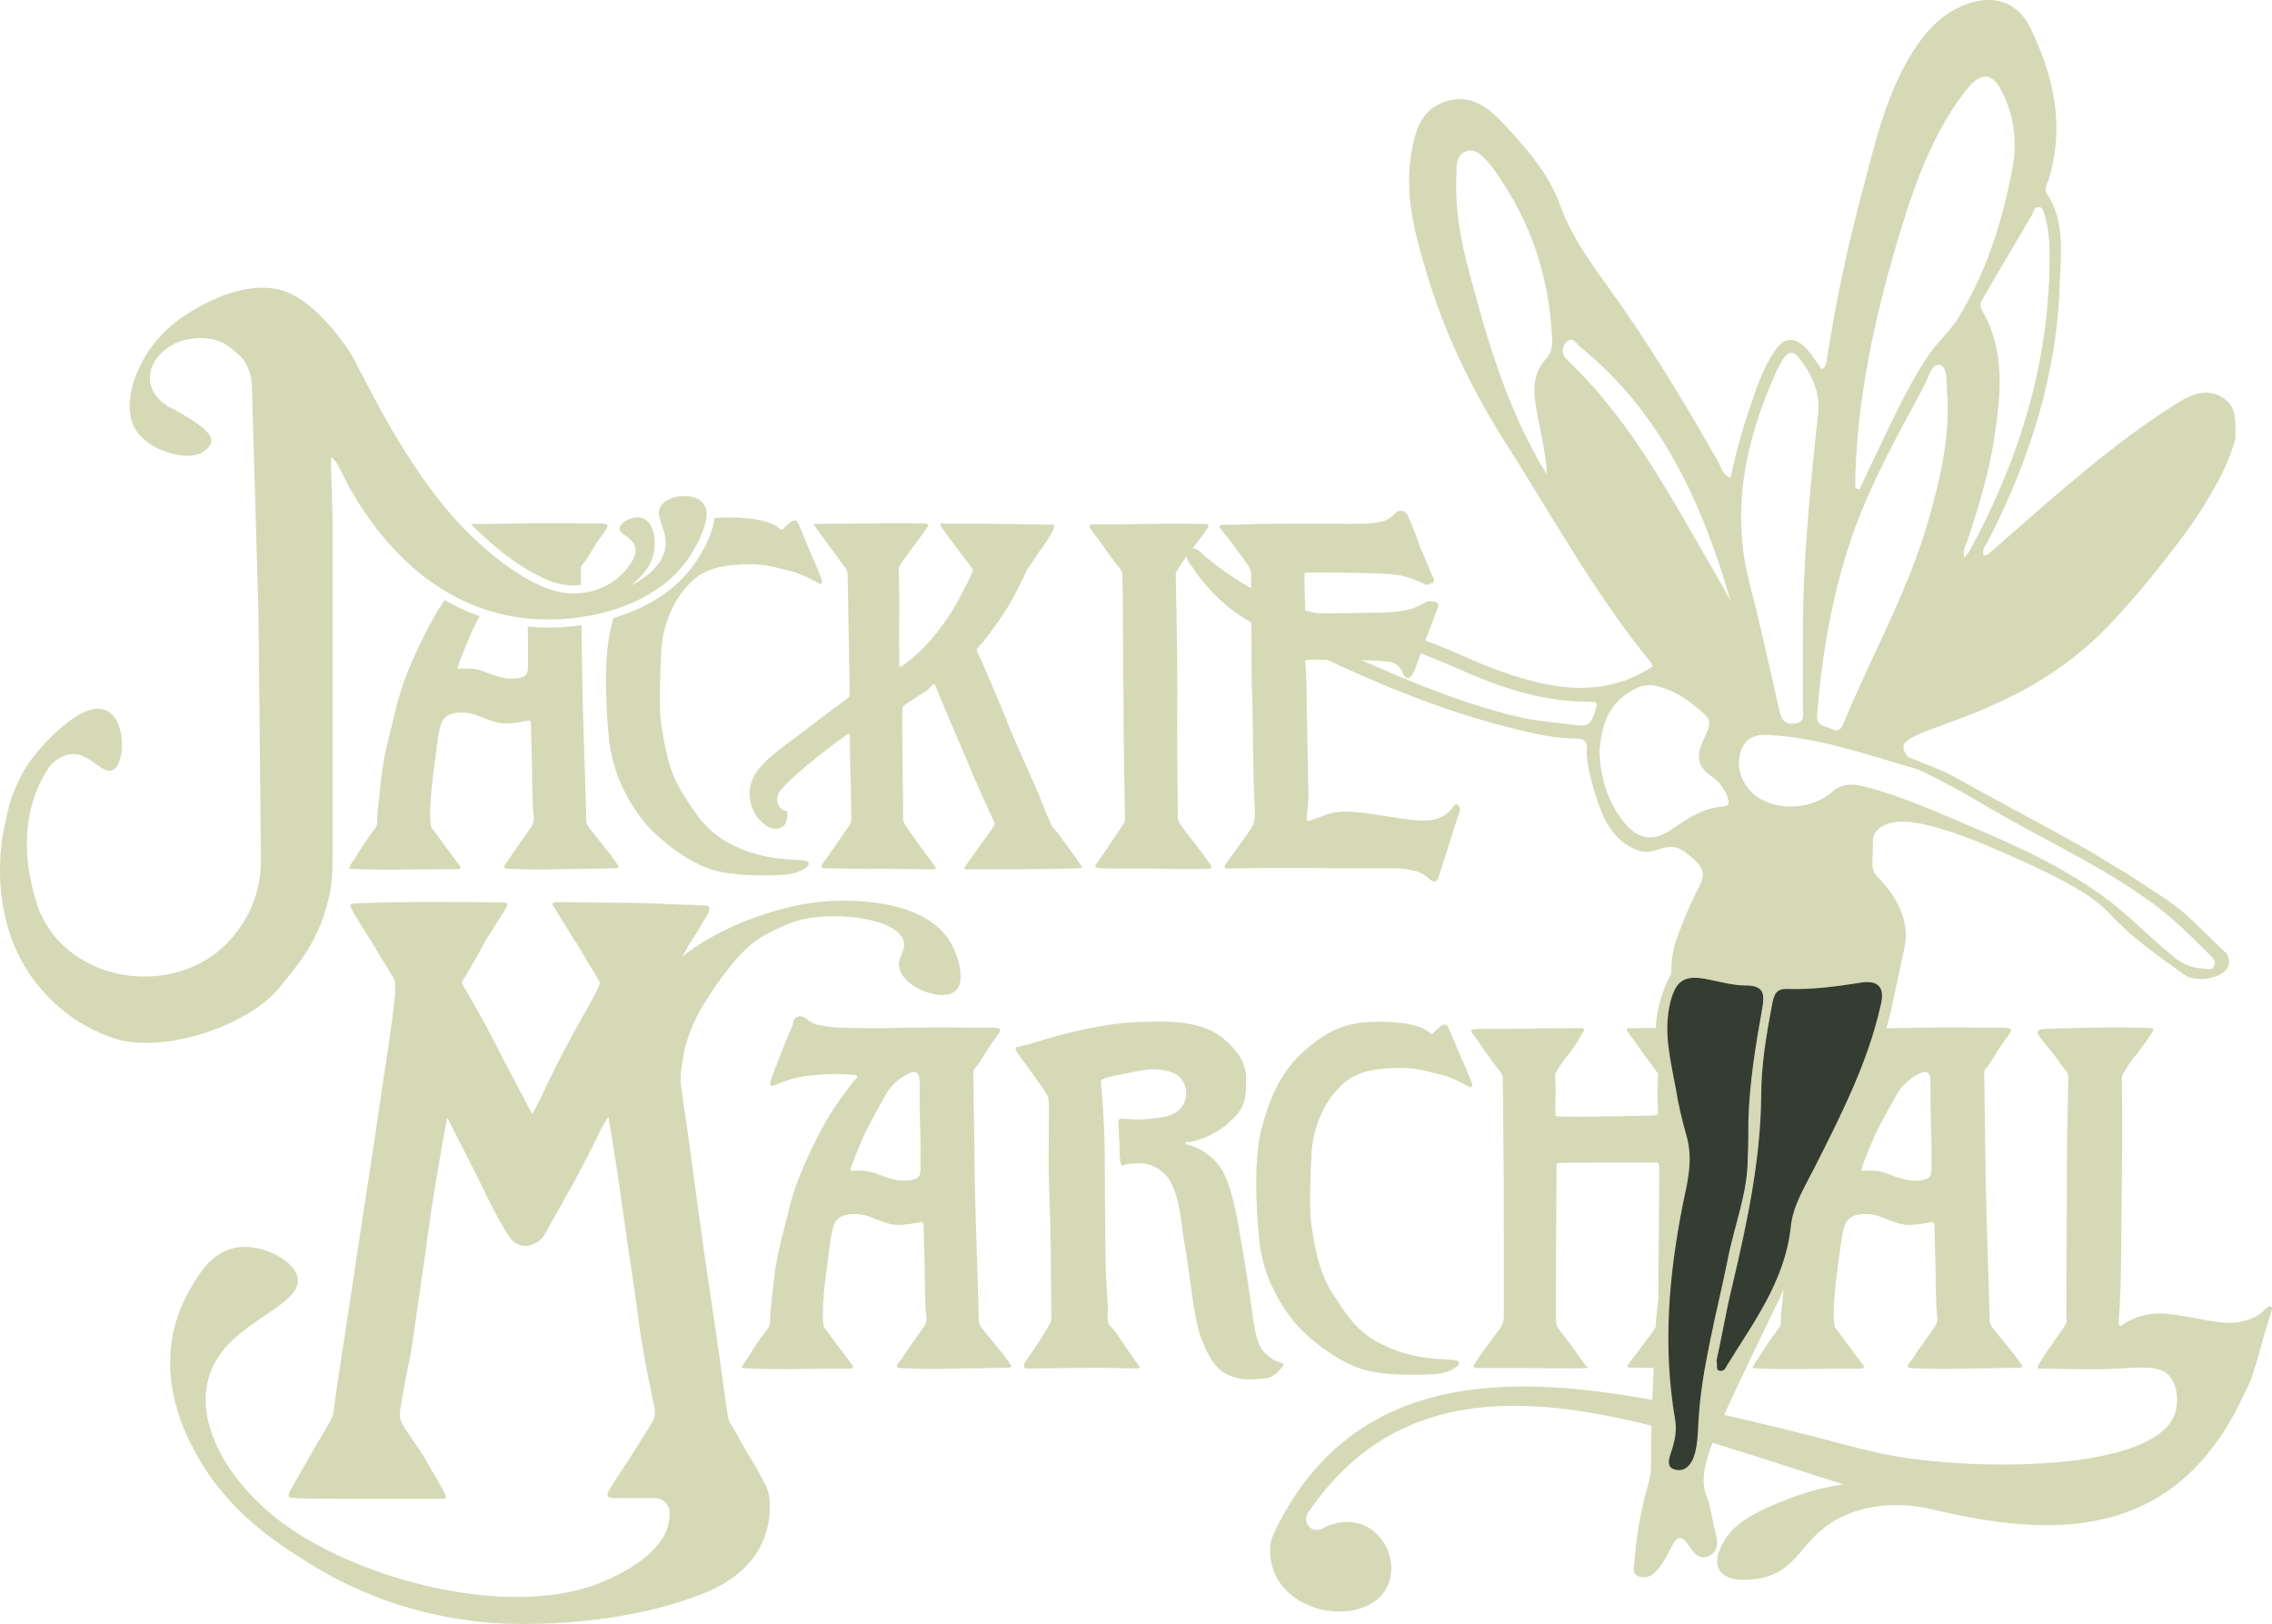 <?xml version="1.0" encoding="UTF-8"?>
<svg style="fill: #D6D9B6" id="Layer_1" data-name="Layer 1" xmlns="http://www.w3.org/2000/svg" xmlns:xlink="http://www.w3.org/1999/xlink" viewBox="0 0 58.706 41.959">
  <a xlink:href="87.2558823529412">
    <path id="fullLogo" d="M.103,21.409c-.051,.235-.5,2.48,.98,4.174,.239,.274,.849,.912,1.855,1.243,1.3,.428,3.459-.336,4.241-1.261,.709-.839,1.108-1.416,1.332-2.431,.029-.133,.05-.267,.061-.402h0c.014-.171,.022-.343,.022-.515V13.431c-.012-.478-.045-1.599-.045-1.599,.102-.025,.27,.356,.401,.62,.992,1.84,2.638,3.454,4.974,3.549,1.294,.064,3.023-.346,3.867-1.577,.055-.08,.701-1.04,.376-1.427-.227-.27-.893-.224-1.089,.075-.189,.289,.191,.613,.113,1.089-.07,.423-.468,.756-.889,.97,.299-.236,.566-.553,.609-.949,.027-.252-.021-.67-.281-.782-.245-.105-.613,.089-.623,.253-.01,.164,.342,.213,.405,.486,.042,.181-.068,.35-.144,.462-.036,.053-.076,.104-.119,.153-.511,.578-1.347,.727-2.06,.433-.855-.352-1.555-1.007-1.855-1.288-1.37-1.282-2.397-3.277-2.997-4.442-.183-.422-.957-1.501-1.707-1.859-.801-.39-1.865-.032-2.744,.546-.525,.346-.954,.825-1.21,1.4-.188,.423-.316,.936-.15,1.397,.254,.702,1.423,.999,1.807,.746,.498-.327,.136-.61-.699-1.087-1.306-.586-.489-2.002,.829-1.855,.231,.026,.459,.115,.644,.286,.059,.055,.175,.128,.269,.249,.23,.294,.235,.652,.236,.813l.166,5.741,.064,6.348c.008,.648-.178,1.291-.563,1.813-.051,.071-.104,.139-.158,.205-1.286,1.558-3.99,1.32-4.917-.475-.026-.05-.051-.102-.076-.155-.622-1.713-.281-3.018,.267-3.784,.153-.162,.328-.275,.528-.299,.492-.06,.813,.548,1.09,.411,.325-.16,.351-1.234-.124-1.518-.472-.283-1.197,.388-1.519,.711-.412,.415-.653,.801-.738,.979-.129,.267-.21,.459-.266,.641-.049,.159-.104,.425-.163,.696Z"/>
  </a>
  <a xlink:href="87.2558823529412">
    <path id="fullLogo-2" data-name="fullLogo" d="M24.519,24.282c-.815-1.221-3.103-1.008-3.402-.971-.083,.01-.321,.048-.432,.065-.022,.003-.044,.007-.066,.012-1.518,.328-2.541,.957-2.993,1.338,.042-.076,.086-.155,.135-.243l.013-.021c.278-.435,.481-.782,.537-.891,.037-.11,.037-.154-.075-.176-.094,0-1.125-.044-1.913-.066-.787,0-1.931-.022-1.969-.022-.056,.022-.113,.022-.056,.11,.056,.065,.387,.647,.63,1.001l.015,.024c.223,.391,.443,.736,.499,.845,.094,.11,.037,.176,.019,.22-.019,.066-.169,.352-.45,.836-.3,.528-.701,1.311-.889,1.707-.169,.374-.292,.603-.33,.669-.037,.088-.037,.066-.075,0-.019-.044-.675-1.254-1.013-1.936-.319-.616-.731-1.298-.75-1.342-.019-.044-.037-.044,.019-.132,.056-.087,.384-.643,.555-.975l.016-.028c.19-.29,.535-.845,.554-.888,.019-.044,.019-.088-.019-.088-.056-.022-1.331-.022-2.1-.022-.825,0-1.706,.022-1.857,.044-.075,0-.094,.044-.037,.132,.037,.088,.281,.484,.506,.836,.244,.418,.487,.792,.563,.924,.075,.132,.056,.176,.056,.352,0,.198-.075,.836-.338,2.53-.244,1.694-.469,3.08-.769,5.104-.319,2.068-.487,3.19-.487,3.278-.019,.088-.037,.11-.075,.198-.037,.066-.131,.242-.413,.704-.262,.462-.525,.924-.637,1.122-.094,.176,.019,.176,.15,.176,.131,.022,1.481,.022,1.95,.022h1.875c.075,0,.056-.066,.019-.154-.037-.088-.3-.528-.525-.924-.263-.418-.487-.704-.563-.858-.075-.132-.075-.242-.056-.374,.037-.132,.037-.35,.26-1.374l.004-.024c.167-1.069,.224-1.554,.392-2.672,.131-1.144,.506-3.212,.525-3.3l.035-.169c.037,.066,.322,.631,.791,1.555,.281,.594,.506,1.034,.806,1.518,.112,.176,.302,.247,.428,.24,.125-.005,.351-.083,.458-.242,.094-.154,.539-.966,.839-1.494,.176-.331,.436-.828,.612-1.198,.053-.111,.051-.102,.112-.21,.078-.138,.117-.189,.118-.189,.066,.383,.245,1.446,.377,2.455,.188,1.364,.225,1.452,.375,2.596,.15,1.188,.394,2.222,.431,2.42q.037,.22,0,.308c-.019,.088-.225,.374-.544,.902-.319,.484-.562,.858-.637,.99-.056,.132-.019,.154,.094,.176h1.101c.216,0,.389,.176,.385,.392-0,.023-.001,.046-.002,.071-.031,1.134-1.906,1.776-2.034,1.818-2.336,.771-5.898-.186-7.813-1.526-1.74-1.217-2.813-3.234-1.659-4.611,.719-.857,2.125-1.255,1.873-1.916-.152-.4-.86-.758-1.445-.714-.714,.053-1.088,.693-1.338,1.137-.969,1.719-.247,3.375,.053,3.961,.271,.527,.856,1.625,2.462,2.695,.862,.574,2.505,1.669,5.244,1.916,0,0,2.732,.246,5.244-.649,.465-.166,.703-.295,.856-.39,1.149-.709,1.183-1.719,1.136-2.198-.001-.004-.001-.008-.002-.013-.015-.105-.047-.207-.095-.301-.086-.17-.229-.457-.406-.728-.244-.396-.413-.748-.488-.836-.056-.088-.075-.154-.094-.308-.037-.154-.113-.88-.394-2.75-.281-1.804-.525-3.828-.75-5.324-.017-.126-.034-.249-.051-.369-.014-.101-.015-.266-.003-.367,.095-.784,.24-1.361,1.144-2.564,.645-.859,1.044-.99,1.433-1.175,.118-.057,.267-.115,.44-.171,.065-.021,.131-.036,.198-.047,.096-.016,.205-.034,.288-.043,.95-.101,2.114,.123,2.25,.622,.071,.262-.189,.42-.103,.721,.146,.511,1.128,.857,1.448,.557,.257-.242,.091-.907-.18-1.314Z"/>
  </a>
  <a xlink:href="87.2558823529412">
    <path id="fullLogo-3" data-name="fullLogo" d="M27.906,22.318c-.041-.064-.601-.842-.669-.906-.068-.064-.068-.089-.096-.153-.027-.051-.137-.306-.328-.791-.205-.472-.505-1.136-.737-1.684-.205-.536-.751-1.812-.819-1.927-.055-.089,.014-.115,.082-.204,.082-.064,.409-.51,.696-.957,.273-.46,.437-.842,.464-.893,.027-.064,.041-.115,.096-.166,.041-.038,.15-.242,.314-.46,.177-.23,.3-.459,.314-.51,.014-.064,.041-.115-.041-.115-.068,.013-.846-.013-1.31-.013-.45-.013-1.474,0-1.529-.013-.055,0-.055,.025-.027,.076s.164,.23,.396,.549c.232,.293,.355,.459,.396,.523,.055,.076,.027,.089,0,.14-.014,.051-.055,.14-.287,.587-.232,.447-.532,.868-.819,1.187-.3,.345-.642,.587-.696,.625-.068,.038-.068,.013-.068-.038,0-.076-.014-.906,0-1.429,0-.523-.014-.906-.014-.97,0-.077,0-.089,.014-.128,.014-.051,.123-.204,.314-.46,.177-.242,.382-.51,.423-.587q.041-.064-.055-.076c-.068,0-.928-.013-1.392,0-.45,0-1.351,.013-1.433,.013-.068,0-.082,.013-.041,.051,.027,.064,.177,.242,.396,.549,.218,.293,.355,.485,.396,.536,.027,.038,.027,.064,.055,.128,0,.064,.014,.587,.027,1.493,.014,.919,.027,1.57,.027,1.621,0,.064-.014,.089-.055,.128-.041,.025-1.104,.822-1.251,.943-.155,.127-.944,.64-1.163,1.062-.232,.421-.096,.931,.205,1.2,.258,.241,.452,.164,.535,.114,.074-.063,.095-.139,.109-.23,.007-.044,.033-.178-.035-.186-.055-.006-.097-.021-.162-.107-.089-.119-.072-.286,.019-.404,.377-.483,1.71-1.45,1.756-1.472,.041-.013,.041,.025,.041,.076,.014,.038,0,.587,.027,1.11,.014,.536,.014,.868,.014,.957,.014,.089-.014,.153-.041,.217-.041,.051-.082,.115-.287,.408-.205,.293-.382,.549-.423,.6-.041,.076-.014,.089,.041,.102,.068,0,.942,.025,1.461,.013,.519,0,1.324,.026,1.379,.013,.068,0,.068-.038,.027-.076-.027-.051-.273-.37-.437-.6-.164-.23-.287-.408-.328-.472-.041-.077-.055-.102-.055-.179,.014-.089-.014-1.276-.014-1.914-.014-.651,0-.855,0-.906,0-.038-.014-.038,.027-.064,.027-.038,.191-.14,.423-.293,.246-.14,.259-.191,.314-.242,.068-.051,.055-.038,.082,0,.014,.038,.491,1.174,.819,1.927,.314,.778,.696,1.569,.71,1.608,.014,.064,0,.077-.027,.115-.014,.038-.137,.204-.328,.459-.164,.255-.341,.472-.396,.562-.068,.089,.014,.076,.068,.076h1.42c.614-.013,1.351-.013,1.447-.025,.096-.013,.096-.038,.027-.115Z"/>
  </a>
  <path id="fullLogo-4" data-name="fullLogo" d="M29.696,13.538c.587-.013,1.365,0,1.461,0,.082,.013,.082,.051,.055,.089-.055,.115-.246,.332-.409,.561-.191,.23-.355,.498-.382,.549-.041,.051-.041,.102-.041,.128,0,.038,.041,1.672,.041,3.011-.014,1.34,.014,3.178,.014,3.229,0,.077,.014,.089,.027,.128,.014,.051,.246,.37,.423,.574,.164,.217,.355,.485,.396,.536,.027,.051,.041,.089-.014,.102-.096,.013-.792,.013-1.502,0-.724,0-1.31,0-1.365-.013-.055-.013-.136-.013-.082-.102,.068-.089,.232-.306,.396-.574,.191-.268,.3-.447,.328-.485,.027-.038,.027-.064,.027-.102,0-.077-.041-1.94-.041-3.229-.014-1.302-.014-2.999-.027-3.075,0-.076-.014-.115-.055-.166-.041-.038-.177-.217-.369-.485-.191-.281-.368-.498-.409-.562-.041-.051,0-.102,.041-.102,.068,0,.887,0,1.488-.013Z"/>
  <path id="fullLogo-5" data-name="fullLogo" d="M33.711,14.865c-.014,.064,.014,.881,.014,.919,0,.051,.014,.064,.068,.064s1.461,0,2.061-.026c.614-.025,.833-.179,.928-.23,.109-.051,.109-.076,.232-.051,.136,.013,.15,.051,.15,.102s-.191,.523-.382,1.034c-.177,.51-.259,.74-.328,.804-.068,.089-.164,.013-.191-.051-.027-.077-.055-.153-.15-.23-.082-.089-.191-.102-.382-.115-.177-.038-1.857-.038-1.938-.038-.055,0-.082,.038-.068,.076,.014,.038,.041,.549,.041,1.276,.014,.74,.041,1.787,.041,2.042,.014,.255-.041,.6-.041,.702,0,.077,.041,.077,.068,.064,.041-.013,.109-.038,.464-.166,.396-.128,.819-.064,1.693,.077,.846,.128,.956,.102,1.201,.013,.259-.102,.314-.255,.396-.332,.082-.064,.15,.076,.136,.14-.027,.064-.218,.676-.328,1.021-.109,.345-.218,.702-.259,.778-.055,.064-.109,.038-.15,.013-.041-.038-.177-.14-.246-.179-.082-.051-.3-.102-.505-.128-.191-.025-1.242,0-1.993-.013-.724-.013-2.471,0-2.526,.013-.068,0-.096-.051-.055-.102,.027-.051,.587-.804,.655-.919,.068-.102,.109-.217,.109-.396,0-.166-.027-.498-.041-1.2-.014-.689-.014-1.646-.041-2.08,0-.459-.027-2.744-.014-2.884,0-.115-.014-.115-.068-.23-.055-.115-.724-.983-.751-1.008-.027-.026,.027-.064,.068-.064,.055,0,.491,0,.956-.025,.464,0,2.034-.013,2.321,0,.3,0,.642,0,.86-.064,.232-.064,.273-.166,.369-.242,.123-.064,.218-.013,.259,.038,.055,.064,.205,.46,.382,.944,.205,.459,.287,.689,.314,.727,.027,.064,.014,.089-.014,.115-.041,.026-.082,.038-.136,.051-.055,.013-.041,.013-.109-.025-.068-.038-.355-.166-.628-.217-.3-.051-.792-.051-1.27-.064-.491,0-1.065-.013-1.119,0-.041,.013-.055-.013-.055,.064Z"/>
  <path id="fullLogo-6" data-name="fullLogo" d="M26.049,35.339c-.068,.013-.955,.013-1.542,.025-.573,.025-1.091-.013-1.214-.013-.15,0-.123-.05-.096-.113,.041-.05,.068-.063,.205-.289,.164-.227,.327-.466,.464-.654,.109-.176,.068-.227,.055-.441-.014-.201-.027-.579-.027-1.032-.014-.441-.027-1.095-.027-1.133-.014-.05,.014-.113-.068-.113-.068,0-.15,.05-.532,.075-.409,.025-.75-.264-1.105-.277-.368-.025-.518,.101-.573,.201-.068,.101-.109,.252-.218,1.133-.123,.869-.123,1.41-.096,1.473,0,.075,0,.088,.041,.151,.055,.05,.136,.189,.341,.453,.191,.264,.314,.415,.368,.491,.041,.063,.014,.075-.055,.088-.068,0-.9,0-1.583,.013-.655,0-1.078-.013-1.173-.025-.082,0-.041-.025,0-.113,.041-.063,.096-.126,.246-.378,.164-.252,.286-.403,.355-.503,.082-.113,.082-.126,.082-.264,0-.113,.014-.264,.096-.994,.082-.717,.191-1.02,.409-1.913,.218-.881,.709-1.8,.955-2.24,.245-.44,.723-1.044,.777-1.095,.027-.038,.027-.063-.027-.076-.055,0-.136-.013-.436-.025-.314,0-.587,.013-.982,.075-.382,.076-.587,.189-.668,.214-.082,.038-.15,.025-.109-.101,.027-.126,.477-1.259,.559-1.422,.027-.063,0-.176,.123-.239,.082-.05,.218,0,.327,.113,.109,.088,.382,.126,.6,.151,.232,.025,1.187,.038,1.896,.013,.709-.013,2.005,0,2.251,0,.245,.013,.164,.075,.15,.126-.014,.05-.164,.214-.327,.478-.164,.264-.218,.365-.286,.428-.041,.05-.055,.063-.055,.151,0,.075,.027,2.077,.041,2.933,.014,.843,.109,3.348,.096,3.423,0,.088,.027,.138,.068,.201,.041,.063,.205,.252,.396,.491,.205,.239,.341,.441,.368,.491,.027,.025,.027,.063-.068,.063Zm-2.292-7.464c0-.101-.055-.252-.3-.126-.164,.088-.396,.239-.559,.516-.15,.277-.368,.642-.573,1.07-.177,.415-.341,.805-.341,.869,0,.05-.027,.05,.041,.05,.068,0,.314-.038,.6,.063,.273,.101,.546,.214,.791,.189,.232-.013,.327-.063,.355-.164,.027-.113,.014-.176,.014-.302,0-.138,.014-.403-.014-1.019-.014-.617,0-1.02-.014-1.145Z"/>
  <path id="fullLogo-7" data-name="fullLogo" d="M26.632,26.969c.273-.088,1.596-.503,2.66-.554,1.037-.05,1.828-.025,2.374,.466,.518,.466,.546,.805,.532,1.12,0,.327-.027,.655-.409,.969-.314,.327-.887,.541-1.105,.541-.096,0-.055,.05-.014,.063,.055,.013,.532,.113,.873,.604,.327,.503,.464,1.561,.546,2.001,.082,.478,.191,1.171,.273,1.775,.068,.554,.164,.894,.355,1.032,.164,.138,.177,.164,.314,.201,.109,.038,.177,.038,.096,.138s-.205,.264-.423,.289c-.246,.025-.641,.088-1.023-.113-.3-.151-.505-.529-.682-1.032-.191-.642-.286-1.85-.409-2.429-.082-.566-.136-1.296-.464-1.674-.355-.365-.682-.302-.819-.302s-.259,.038-.3,.05c-.041,0-.041-.038-.055-.076,0-.038-.027-.126-.027-.478-.014-.315-.027-.541-.027-.592,.014-.05,.027-.063,.109-.063,.068,0,.3,.05,.75,0,.45-.05,.628-.113,.764-.289,.164-.189,.191-.541-.027-.768-.191-.214-.709-.252-.996-.189-.273,.05-.791,.151-.914,.189-.123,.038-.15,.075-.136,.126,.014,.063,.082,.957,.096,1.674,0,.743,.014,2.555,.027,3.121,.014,.554,.068,.982,.054,1.145-.014,.151-.014,.264,.068,.352s.15,.164,.327,.441c.191,.289,.368,.529,.396,.566,.041,.038,.054,.088-.068,.088-.136,0-.832-.025-1.46-.013-.6,0-1.269,.013-1.364,.013-.082-.013-.082-.088-.041-.151,.041-.075,.177-.252,.341-.503,.164-.252,.273-.453,.314-.516,.027-.088,.027-.101,.027-.164s0-.491-.014-1.523c0-1.032-.055-1.737-.055-2.53s.014-1.397,0-1.523c-.014-.113,0-.113-.068-.201-.055-.113-.109-.164-.328-.478-.218-.315-.436-.566-.45-.642-.027-.076,.027-.076,.055-.076,.096-.025,.191-.05,.327-.088Z"/>
  <path id="fullLogo-8" data-name="fullLogo" d="M37.709,27.221c.164,.352,.286,.667,.314,.743,.027,.076,.041,.176-.096,.101-.136-.075-.477-.264-.819-.327-.314-.075-.614-.176-1.187-.138-.546,.038-.982,.113-1.378,.566-.409,.441-.641,1.12-.655,1.674-.027,.541-.068,1.384,0,1.825,.068,.466,.177,1.171,.518,1.712,.355,.554,.641,1.07,1.405,1.41,.778,.365,1.569,.327,1.733,.352,.15,.013,.205,.075,.109,.164-.096,.088-.314,.189-.573,.201-.259,.025-1.269,.063-1.883-.126-.6-.176-1.378-.768-1.746-1.208-.368-.453-.819-1.183-.914-2.127-.096-.931-.136-2.228,.082-2.958,.205-.755,.518-1.46,1.119-1.964,.614-.529,1.091-.743,2.019-.717,.928,.025,1.119,.227,1.214,.302,.041,.025,.027,0,.068-.013,.027-.038,.205-.214,.273-.214,.082,0,.068,0,.096,.038,.041,.075,.15,.352,.3,.705Z"/>
  <path id="fullLogo-9" data-name="fullLogo" d="M44.997,35.263c.027,.038,.041,.088-.082,.088-.15,0-.805-.013-1.337-.013-.559,.013-1.405,0-1.46,0-.068,0-.082-.025-.041-.088,.041-.063,.286-.365,.45-.604,.191-.239,.245-.34,.273-.39s.055-.075,.055-.189c0-.113-.014-.944,0-1.422,0-.503,.027-2.505,.014-2.542q-.014-.05-.055-.063h-1.228c-.477,0-1.269,0-1.31,.013-.041,0-.054,.013-.054,.063s-.014,1.233-.014,1.976c0,.73-.014,1.976,0,2.089,.014,.101,.068,.138,.123,.239,.068,.075,.082,.088,.273,.352,.205,.277,.327,.466,.368,.516,.055,.038,.109,.063-.014,.063-.109,.013-.764,0-1.432,0h-1.337c-.082,0-.15-.013-.082-.113,.082-.126,.15-.252,.368-.529,.205-.277,.3-.403,.327-.453,.027-.038,.055-.138,.055-.201v-2.253c0-.516,0-1.636-.014-2.58,0-.957-.014-1.284-.014-1.334,0-.076,.014-.088-.027-.138-.027-.05-.177-.227-.382-.516-.191-.289-.355-.503-.382-.541s-.068-.088,.082-.101c.096-.013,.737,0,1.337-.013,.6-.013,1.323-.013,1.391-.013,.082,0,.109,.025,.068,.075-.041,.05-.164,.327-.382,.592-.218,.277-.3,.428-.327,.466-.027,.05-.027,.075-.027,.101,0,.025,.027,.289,.014,.516-.014,.365,0,.415,0,.466-.014,.038,0,.063,.068,.063,.068,.013,.791,.013,1.391,0,.587-.013,1.037-.013,1.064-.025,.027,0,.109,.025,.123-.075,0-.076-.014-.289-.014-.529,.014-.252,.014-.39,.014-.428,0-.025,.014-.013,0-.05-.027-.025-.123-.189-.355-.478-.205-.302-.423-.592-.436-.617-.027-.038-.014-.075,.041-.075s.846-.013,1.405,0c.573,0,1.378-.013,1.446-.013,.055,.013,.136,.013,.068,.113-.082,.113-.273,.352-.423,.566-.177,.239-.273,.365-.314,.428-.027,.05-.041,.075-.041,.138,0,.05,.027,1.057,.014,1.573,0,.516,0,1.712-.014,2.303v2.341c0,.164,.027,.227,.096,.289,.055,.088,.123,.214,.3,.441,.15,.214,.355,.491,.368,.516Z"/>
  <path id="fullLogo-10" data-name="fullLogo" d="M52.169,35.339c-.068,.013-.955,.013-1.542,.025-.573,.025-1.091-.013-1.214-.013-.15,0-.123-.05-.096-.113,.041-.05,.068-.063,.205-.289,.164-.227,.327-.466,.464-.654,.109-.176,.068-.227,.055-.441-.014-.201-.027-.579-.027-1.032-.014-.441-.027-1.095-.027-1.133-.014-.05,.014-.113-.068-.113-.068,0-.15,.05-.532,.075-.409,.025-.75-.264-1.105-.277-.368-.025-.518,.101-.573,.201-.068,.101-.109,.252-.218,1.133-.123,.869-.123,1.41-.096,1.473,0,.075,0,.088,.041,.151,.055,.05,.136,.189,.341,.453,.191,.264,.314,.415,.368,.491,.041,.063,.014,.075-.055,.088-.068,0-.9,0-1.583,.013-.655,0-1.078-.013-1.173-.025-.082,0-.041-.025,0-.113,.041-.063,.096-.126,.246-.378,.164-.252,.286-.403,.355-.503,.082-.113,.082-.126,.082-.264,0-.113,.014-.264,.096-.994,.082-.717,.191-1.02,.409-1.913,.218-.881,.709-1.8,.955-2.24,.245-.44,.723-1.044,.777-1.095,.027-.038,.027-.063-.027-.076-.055,0-.136-.013-.436-.025-.314,0-.587,.013-.982,.075-.382,.076-.587,.189-.668,.214-.082,.038-.15,.025-.109-.101,.027-.126,.477-1.259,.559-1.422,.027-.063,0-.176,.123-.239,.082-.05,.218,0,.327,.113,.109,.088,.382,.126,.6,.151,.232,.025,1.187,.038,1.896,.013,.709-.013,2.005,0,2.251,0,.245,.013,.164,.075,.15,.126-.014,.05-.164,.214-.327,.478-.164,.264-.218,.365-.286,.428-.041,.05-.055,.063-.055,.151,0,.075,.027,2.077,.041,2.933,.014,.843,.109,3.348,.096,3.423,0,.088,.027,.138,.068,.201,.041,.063,.205,.252,.396,.491,.205,.239,.341,.441,.368,.491,.027,.025,.027,.063-.068,.063Zm-2.292-7.464c0-.101-.055-.252-.3-.126-.164,.088-.396,.239-.559,.516-.15,.277-.368,.642-.573,1.07-.177,.415-.341,.805-.341,.869,0,.05-.027,.05,.041,.05,.068,0,.314-.038,.6,.063,.273,.101,.546,.214,.791,.189,.232-.013,.327-.063,.355-.164,.027-.113,.014-.176,.014-.302,0-.138,.014-.403-.014-1.019-.014-.617,0-1.02-.014-1.145Z"/>
  <a xlink:href="87.2558823529412">
    <path id="fullLogo-11" data-name="fullLogo" d="M56.203,36.511c-.416,1.301-3.894,1.481-6.285,1.242-1.46-.146-1.99-.382-3.669-.79-5.056-1.227-10.787-2.617-13.32,2.622-.064,.132-.1,.266-.107,.4-.028,.52,.192,.977,.619,1.287,.333,.242,.755,.37,1.165,.37,.22,0,.437-.037,.634-.114,.661-.256,.806-.868,.656-1.361-.153-.503-.647-.97-1.37-.809-.126,.028-.241,.073-.343,.133-.092,.054-.202,.057-.294,.006-.087-.048-.14-.132-.143-.24-.002-.057,.016-.115,.049-.164,2.895-4.271,7.732-2.707,12.41-1.194,.471,.152,.956,.309,1.432,.458-.725,.092-1.276,.312-1.687,.476-.949,.379-1.242,.717-1.391,.97-.075,.126-.302,.511-.124,.779,.239,.36,.992,.212,1.077,.194,.537-.114,.801-.423,1.081-.751,.166-.195,.337-.396,.58-.578,.314-.236,.698-.402,1.141-.491,.511-.103,1.058-.088,1.623,.047,2.982,.71,6.269,.91,8.05-2.985,.057-.125,.17-.309,.211-.485,.001-.003,.002-.005,.003-.007,.027-.076,.109-.318,.201-.665,.084-.318,.286-.969,.3-1.02,.014-.05-.014-.151-.15-.038-.123,.138-.355,.34-.873,.378-.518,.025-1.351-.264-1.978-.239-.532,.038-.819,.264-.873,.302-.068,.038-.082,.013-.082-.076,0-.126,.055-.667,.055-1.347,.014-.667,.014-1.762,.027-2.53,.014-.78,0-2.291,0-2.379,0-.101,0-.126,.041-.189,.055-.075,.123-.227,.355-.503,.218-.289,.341-.466,.382-.541,.055-.088,.055-.113-.082-.113-.137-.013-.791-.025-1.391-.013-.6,.013-1.146,.025-1.351,.038-.109,0-.15,.076-.123,.126,.027,.063,.191,.277,.382,.491,.15,.214,.3,.415,.341,.466,.055,.063,.041,.063,.055,.113,.014,.05-.014,.894-.027,1.75,0,.831-.014,2.769-.014,3.436-.014,.667,0,1.095,0,1.133,.014,.063,0,.088-.027,.126-.014,.038-.137,.189-.314,.453-.191,.252-.368,.554-.396,.604-.014,.063,0,.075,.055,.075,.659,0,1.32,.037,1.978,0,.742-.042,1.113-.063,1.337,.164,.243,.248,.267,.695,.175,.982Z"/>
  </a>
  <a xlink:href="87.2558823529412">
    <path id="fullLogo-12" data-name="fullLogo" d="M15.607,21.871c-.191-.242-.355-.434-.396-.498-.041-.064-.068-.115-.068-.204,.014-.077-.082-2.616-.096-3.471-.006-.38-.015-.981-.022-1.545-.29,.042-.574,.063-.84,.063-.091,0-.182-.002-.269-.006-.095-.004-.189-.011-.282-.019,.018,.509,.007,.742,.007,.87,0,.128,.014,.191-.014,.306-.027,.102-.123,.153-.355,.166-.246,.025-.519-.089-.792-.191-.287-.102-.532-.064-.601-.064-.068,0-.041,0-.041-.051,0-.064,.164-.46,.341-.881,.071-.15,.143-.291,.213-.425-.323-.113-.624-.254-.904-.416-.102,.15-.201,.305-.278,.445-.246,.447-.737,1.378-.956,2.272-.218,.906-.328,1.212-.409,1.94-.082,.74-.096,.893-.096,1.008,0,.14,0,.153-.082,.268-.068,.102-.191,.255-.355,.51-.15,.255-.205,.319-.246,.383-.041,.089-.082,.115,0,.115,.096,.013,.519,.026,1.174,.026,.683-.013,1.515-.013,1.584-.013,.068-.013,.096-.025,.055-.089-.055-.077-.177-.23-.369-.498-.205-.268-.287-.408-.341-.459-.041-.064-.041-.077-.041-.153-.027-.064-.027-.613,.096-1.493,.109-.893,.15-1.046,.218-1.149,.055-.102,.205-.23,.573-.204,.355,.013,.696,.306,1.106,.281,.382-.025,.464-.076,.532-.076,.082,0,.055,.064,.068,.115,0,.038,.014,.702,.027,1.149,0,.459,.014,.842,.027,1.046,.014,.217,.055,.268-.055,.447-.137,.191-.3,.434-.464,.663-.137,.23-.164,.242-.205,.293-.027,.064-.055,.115,.096,.115,.123,0,.642,.038,1.215,.013,.587-.013,1.474-.013,1.543-.025,.096,0,.096-.038,.068-.064-.027-.051-.164-.255-.368-.498Z"/>
  </a>
  <a xlink:href="87.2558823529412">
    <path id="fullLogo-13" data-name="fullLogo" d="M12.377,13.747c.291,.272,.972,.909,1.792,1.248,.211,.087,.433,.131,.659,.131,.061,0,.122-.004,.182-.011-.003-.223-.005-.37-.005-.39,0-.089,.014-.102,.055-.153,.068-.064,.123-.166,.287-.434,.164-.268,.314-.434,.328-.485,.014-.051,.096-.115-.15-.128-.246,0-1.543-.013-2.252,0-.348,.013-.755,.016-1.108,.013,.07,.071,.14,.141,.212,.208Z"/>
  </a>
  <path id="fullLogo-14" data-name="fullLogo" d="M50.838,13.971c-.047,.125-.14,.249-.078,.436,.062-.078,.109-.125,.14-.187,1.294-2.385,2.074-4.911,2.058-7.655,0-.343-.031-.686-.125-1.013-.031-.078-.047-.187-.14-.203-.109-.016-.14,.093-.172,.172l-1.263,2.151c-.062,.109-.125,.203-.047,.343,.624,1.076,.483,2.214,.312,3.352-.14,.889-.405,1.746-.686,2.604Zm-1.543-8.606c-.717,2.245-1.278,4.537-1.356,6.907v.343c.047,.016,.078,.016,.109,.031,.234-.514,.483-1.029,.733-1.543,.312-.655,.639-1.31,1.044-1.918,.218-.327,.53-.592,.764-.951,.733-1.185,1.138-2.479,1.403-3.835,.125-.655,.078-1.31-.218-1.933-.265-.608-.577-.639-.982-.125-.702,.904-1.138,1.949-1.497,3.025Zm-2.338,13.065c-.062,.343,.218,.327,.374,.405,.14,.078,.234,.031,.296-.125,.717-1.746,1.668-3.414,2.198-5.254,.312-1.091,.577-2.214,.483-3.368-.016-.234,.016-.592-.172-.655-.218-.062-.296,.296-.39,.483-.779,1.45-1.59,2.884-2.058,4.459-.405,1.325-.624,2.713-.733,4.053Zm-1.029,.577c-.374-.031-.764-.078-.935,.374-.172,.436,.031,.951,.421,1.216,.561,.374,1.419,.312,1.933-.14,.249-.234,.561-.203,.858-.125,.967,.249,1.886,.67,2.806,1.06,1.216,.514,2.417,1.076,3.492,1.886,.561,.436,1.044,.935,1.575,1.372,.249,.218,.514,.374,.842,.374,.109,0,.249,.078,.296-.078,.047-.109-.031-.187-.109-.265-.483-.483-.967-.967-1.528-1.372-1.31-.951-2.791-1.621-4.178-2.432-.452-.281-1.356-.779-1.855-.998-1.185-.343-2.37-.764-3.617-.873Zm-.047-9.37c-.779,1.746-1.169,3.539-.67,5.457,.281,1.076,.514,2.167,.764,3.258,.047,.203,.109,.374,.39,.343,.312-.031,.203-.265,.218-.421v-1.855c0-1.902,.187-3.804,.39-5.69,.078-.577-.156-1.06-.499-1.497-.14-.172-.281-.14-.39,.031-.062,.109-.14,.234-.203,.374Zm-1.528,25.521c.031,.14-.031,.249,.093,.265,.109,.016,.14-.078,.187-.156,.686-1.107,1.481-2.167,1.637-3.539,.047-.561,.359-1.044,.608-1.543,.686-1.356,1.372-2.697,1.715-4.194q.187-.733-.561-.592c-.592,.093-1.2,.172-1.793,.156-.265-.016-.374,.047-.436,.327-.156,.811-.296,1.621-.296,2.432-.016,1.653-.359,3.258-.733,4.849-.172,.686-.281,1.372-.421,1.996Zm-1.076,1.481c.062,.296,0,.592-.093,.873-.047,.156-.14,.39,.078,.452,.234,.078,.405-.062,.499-.296,.109-.296,.109-.592,.125-.889,.078-1.45,.483-2.853,.764-4.256,.172-.873,.514-1.699,.514-2.604,.016-.327,.016-.655,.016-.982,.031-.982,.187-1.933,.359-2.884,.062-.374,.047-.592-.436-.592-.343,0-.702-.109-1.044-.172-.53-.093-.748,.047-.889,.577-.203,.779,0,1.528,.14,2.292,.062,.39,.156,.779,.265,1.169,.187,.624,.031,1.216-.093,1.808-.359,1.824-.514,3.648-.203,5.503Zm-.53-18.927c-.281-.047-.514,.078-.717,.218-.53,.359-.655,.92-.702,1.497,.031,.67,.203,1.278,.624,1.808,.374,.468,.779,.53,1.278,.172,.39-.265,.779-.53,1.263-.561,.218-.016,.187-.125,.14-.265-.078-.218-.234-.405-.421-.53-.343-.234-.39-.499-.218-.889,.281-.592,.234-.561-.281-.982-.296-.234-.608-.39-.967-.468Zm-2.229-8.388c1.668,1.59,2.697,3.601,3.835,5.55,.125,.218,.234,.421,.359,.639-.733-2.526-1.793-4.864-3.898-6.564-.078-.062-.187-.281-.343-.109-.125,.14-.14,.312,.047,.483Zm-.436-.889c-.109-1.45-.577-2.76-1.403-3.944-.078-.125-.172-.234-.265-.343-.156-.156-.312-.327-.546-.234-.218,.093-.234,.312-.234,.514-.047,.779,.062,1.543,.249,2.292,.452,1.746,.935,3.477,1.808,5.067,.078,.156,.187,.312,.281,.468-.031-.624-.203-1.216-.296-1.808-.062-.436-.047-.826,.265-1.169,.234-.249,.156-.546,.14-.842Zm-2.417,8.84c-1.044-.452-2.089-.858-3.227-.982-.608-.062-1.185-.296-1.777-.499,.327,.312,.733,.483,1.138,.655,1.824,.795,3.617,1.668,5.566,2.105,.468,.093,.935,.125,1.403,.187,.374,.062,.405-.249,.483-.483,.047-.156-.125-.125-.203-.125-1.2,0-2.307-.374-3.383-.858Zm-.826-10.305c-.296-.967-.546-1.964-.374-2.993,.093-.577,.249-1.154,.889-1.356,.608-.203,1.076,.125,1.481,.561,.577,.624,1.169,1.278,1.466,2.089,.281,.795,.748,1.45,1.232,2.12,1.06,1.466,1.996,3.009,2.884,4.583,.062,.125,.109,.296,.296,.374,.14-.639,.312-1.278,.53-1.902,.156-.468,.327-.951,.608-1.372,.249-.374,.53-.39,.842-.047,.14,.156,.249,.343,.374,.514,.125-.062,.125-.172,.14-.265,.234-1.528,.561-3.04,.967-4.537,.296-1.138,.577-2.292,1.2-3.321,.343-.561,.748-1.029,1.356-1.278,.733-.312,1.403-.109,1.73,.577,.608,1.247,.904,2.557,.468,3.944-.047,.109-.109,.218-.047,.327,.468,.702,.374,1.512,.343,2.292-.062,2.354-.764,4.552-1.824,6.641-.062,.14-.203,.249-.14,.436,.031-.016,.062,0,.078-.016,.109-.078,.203-.172,.296-.249,1.497-1.31,2.978-2.65,4.677-3.711,.343-.203,.717-.343,1.091-.125,.405,.218,.359,.639,.359,1.029,0,.062-.016,.14-.047,.203-.281,.982-1.216,2.245-1.216,2.245-.14,.187-.265,.359-.39,.514-.421,.561-.779,.967-.904,1.123-.608,.686-.935,1.06-1.481,1.497-.14,.125-.639,.514-1.356,.92-.483,.265-.889,.436-1.2,.577-1.138,.468-2.042,.67-1.98,.951,.016,.031-.031,.031,.062,.172,.016,.016,.031,.047,.062,.078,.374,.156,.842,.312,1.2,.514,.826,.468,1.232,.67,1.466,.811,.078,.047,.265,.125,.53,.281,.218,.109,1.528,.842,1.637,.904,.312,.203,.546,.343,.764,.468,.421,.265,.764,.499,1.029,.67,.343,.234,.592,.452,.748,.608,.093,.093,.156,.156,.421,.405,.172,.172,.312,.312,.421,.405,.078,.14,.078,.234,.062,.296-.062,.281-.608,.452-1.013,.327-.078-.016-.218-.125-.514-.343-.125-.078-.327-.234-.592-.436-.218-.172-.343-.281-.483-.39-.047-.078-.359-.327-.468-.468-.296-.312-.779-.748-2.947-1.668-.312-.14-.514-.218-.561-.234-1.247-.483-1.902-.577-2.292-.405-.078,.031-.203,.093-.281,.234-.047,.078-.047,.125-.047,.452-.016,.359-.016,.421,.031,.53,.062,.125,.156,.187,.187,.234,.343,.374,.561,.764,.624,1.216,.031,.218,.016,.374-.125,.982-.203,.951-.296,1.434-.39,1.668-.421,1.232-.67,1.949-1.2,2.775,0,0-.514,.779-.702,1.419,0,.016-.047,.14-.093,.327-.016,.047-.109,.359-.14,.514-.109,.359-.156,.624-.172,.748-.078,.39-.218,.717-.655,1.606-.452,.951-.499,1.029-.702,1.466-.811,1.699-1.2,2.557-.967,3.149,.125,.312,.156,.639,.234,.967,.031,.078,.093,.327-.016,.483-.031,.047-.078,.093-.14,.125-.281,.125-.421-.109-.546-.296-.187-.281-.312-.172-.421,.047-.125,.234-.234,.468-.421,.655-.109,.125-.265,.172-.421,.125-.203-.062-.14-.234-.125-.374,.047-.686,.172-1.356,.359-2.027,.125-.405,.031-.327,.109-2.292,.062-1.325,.078-1.996,.14-2.37,.296-2.074,.452-3.103,.483-3.212s.016-.234,.016-.374c-.016-.561-.125-.858-.281-1.559-.078-.374-.156-.702-.203-1.154-.062-.436-.093-.733-.047-1.091,.047-.281,.125-.67,.374-1.123,0-.421,.078-.733,.156-.935,.047-.14,.203-.577,.483-1.154,.125-.234,.203-.374,.172-.546-.062-.234-.296-.374-.421-.483-.14-.109-.281-.172-.436-.156-.234,.016-.39,.125-.577,.125-.327,0-.811-.265-1.107-.873-.218-.468-.483-1.403-.452-1.762,.016-.031,.016-.14-.047-.218-.047-.062-.125-.078-.249-.078-.405,0-.795-.062-1.185-.156-2.51-.561-4.817-1.637-7.094-2.791-.655-.343-1.185-.842-1.606-1.466-.093-.125-.249-.296-.078-.452,.156-.125,.281,.062,.39,.156,.982,.811,2.089,1.387,3.352,1.559,1.185,.172,2.292,.561,3.383,1.044,.312,.14,.639,.281,.967,.39,1.294,.452,2.604,.686,3.866-.14,0-.016-.016-.062-.031-.093-1.481-1.808-2.588-3.851-3.835-5.8-.858-1.372-1.543-2.806-1.996-4.365Z"/>
  <a xlink:href="1.4210854715202e-14">
    <path id="fullLogo-15" data-name="fullLogo" d="M34.437,16.294c1.138,.125,2.183,.53,3.227,.982,1.076,.483,2.183,.858,3.383,.858,.078,0,.249-.031,.203,.125-.078,.234-.109,.546-.483,.483-.468-.062-.935-.093-1.403-.187-1.949-.436-3.742-1.31-5.566-2.105-.405-.172-.811-.343-1.138-.655,.592,.203,1.169,.436,1.777,.499Z" style="fill-opacity: 0"/>
  </a>
  <a xlink:href="1.4210854715202e-14">
    <path id="fullLogo-16" data-name="fullLogo" d="M43.183,37.513c.093-.281,.156-.577,.093-.873-.312-1.855-.156-3.679,.203-5.503,.125-.592,.281-1.185,.093-1.808-.109-.39-.203-.779-.265-1.169-.14-.764-.343-1.512-.14-2.292,.14-.53,.359-.67,.889-.577,.343,.062,.702,.172,1.044,.172,.483,0,.499,.218,.436,.592-.172,.951-.327,1.902-.359,2.884,0,.327,0,.655-.016,.982,0,.904-.343,1.73-.514,2.604-.281,1.403-.686,2.806-.764,4.256-.016,.296-.016,.592-.125,.889-.093,.234-.265,.374-.499,.296-.218-.062-.125-.296-.078-.452Z" style="fill: #353d32;"/>
  </a>
  <a xlink:href="1.4210854715202e-14">
    <path id="fullLogo-17" data-name="fullLogo" d="M44.446,35.423c-.125-.016-.062-.125-.093-.265,.14-.624,.249-1.31,.421-1.996,.374-1.59,.717-3.196,.733-4.849,0-.811,.14-1.621,.296-2.432,.062-.281,.172-.343,.436-.327,.592,.016,1.2-.062,1.793-.156q.748-.14,.561,.592c-.343,1.497-1.029,2.837-1.715,4.194-.249,.499-.561,.982-.608,1.543-.156,1.372-.951,2.432-1.637,3.539-.047,.078-.078,.172-.187,.156Z" style="fill: #353d32;"/>
  </a>
  <a xlink:href="87.2558823529412">
    <path id="fullLogo-18" data-name="fullLogo" d="M21.223,14.955c-.027-.076-.15-.396-.314-.753-.15-.357-.259-.638-.3-.715-.027-.038-.014-.038-.096-.038-.068,0-.246,.179-.273,.217-.041,.013-.027,.038-.068,.013-.096-.077-.287-.281-1.215-.306-.182-.005-.346-0-.497,.014-.044,.454-.366,.965-.497,1.156-.502,.732-1.29,1.182-2.113,1.429-.011,.039-.022,.079-.033,.119-.218,.74-.177,2.054-.082,2.999,.096,.957,.546,1.697,.915,2.157,.369,.447,1.147,1.046,1.747,1.225,.614,.191,1.625,.153,1.884,.128,.259-.013,.478-.115,.573-.204,.096-.089,.041-.153-.109-.166-.164-.026-.956,.013-1.734-.357-.764-.345-1.051-.868-1.406-1.429-.341-.549-.451-1.263-.519-1.736-.068-.447-.027-1.302,0-1.85,.014-.562,.246-1.251,.655-1.697,.396-.46,.833-.536,1.379-.574,.573-.038,.874,.064,1.188,.14,.341,.064,.683,.255,.819,.332,.137,.076,.123-.025,.096-.102Z"/>
  </a>
</svg>